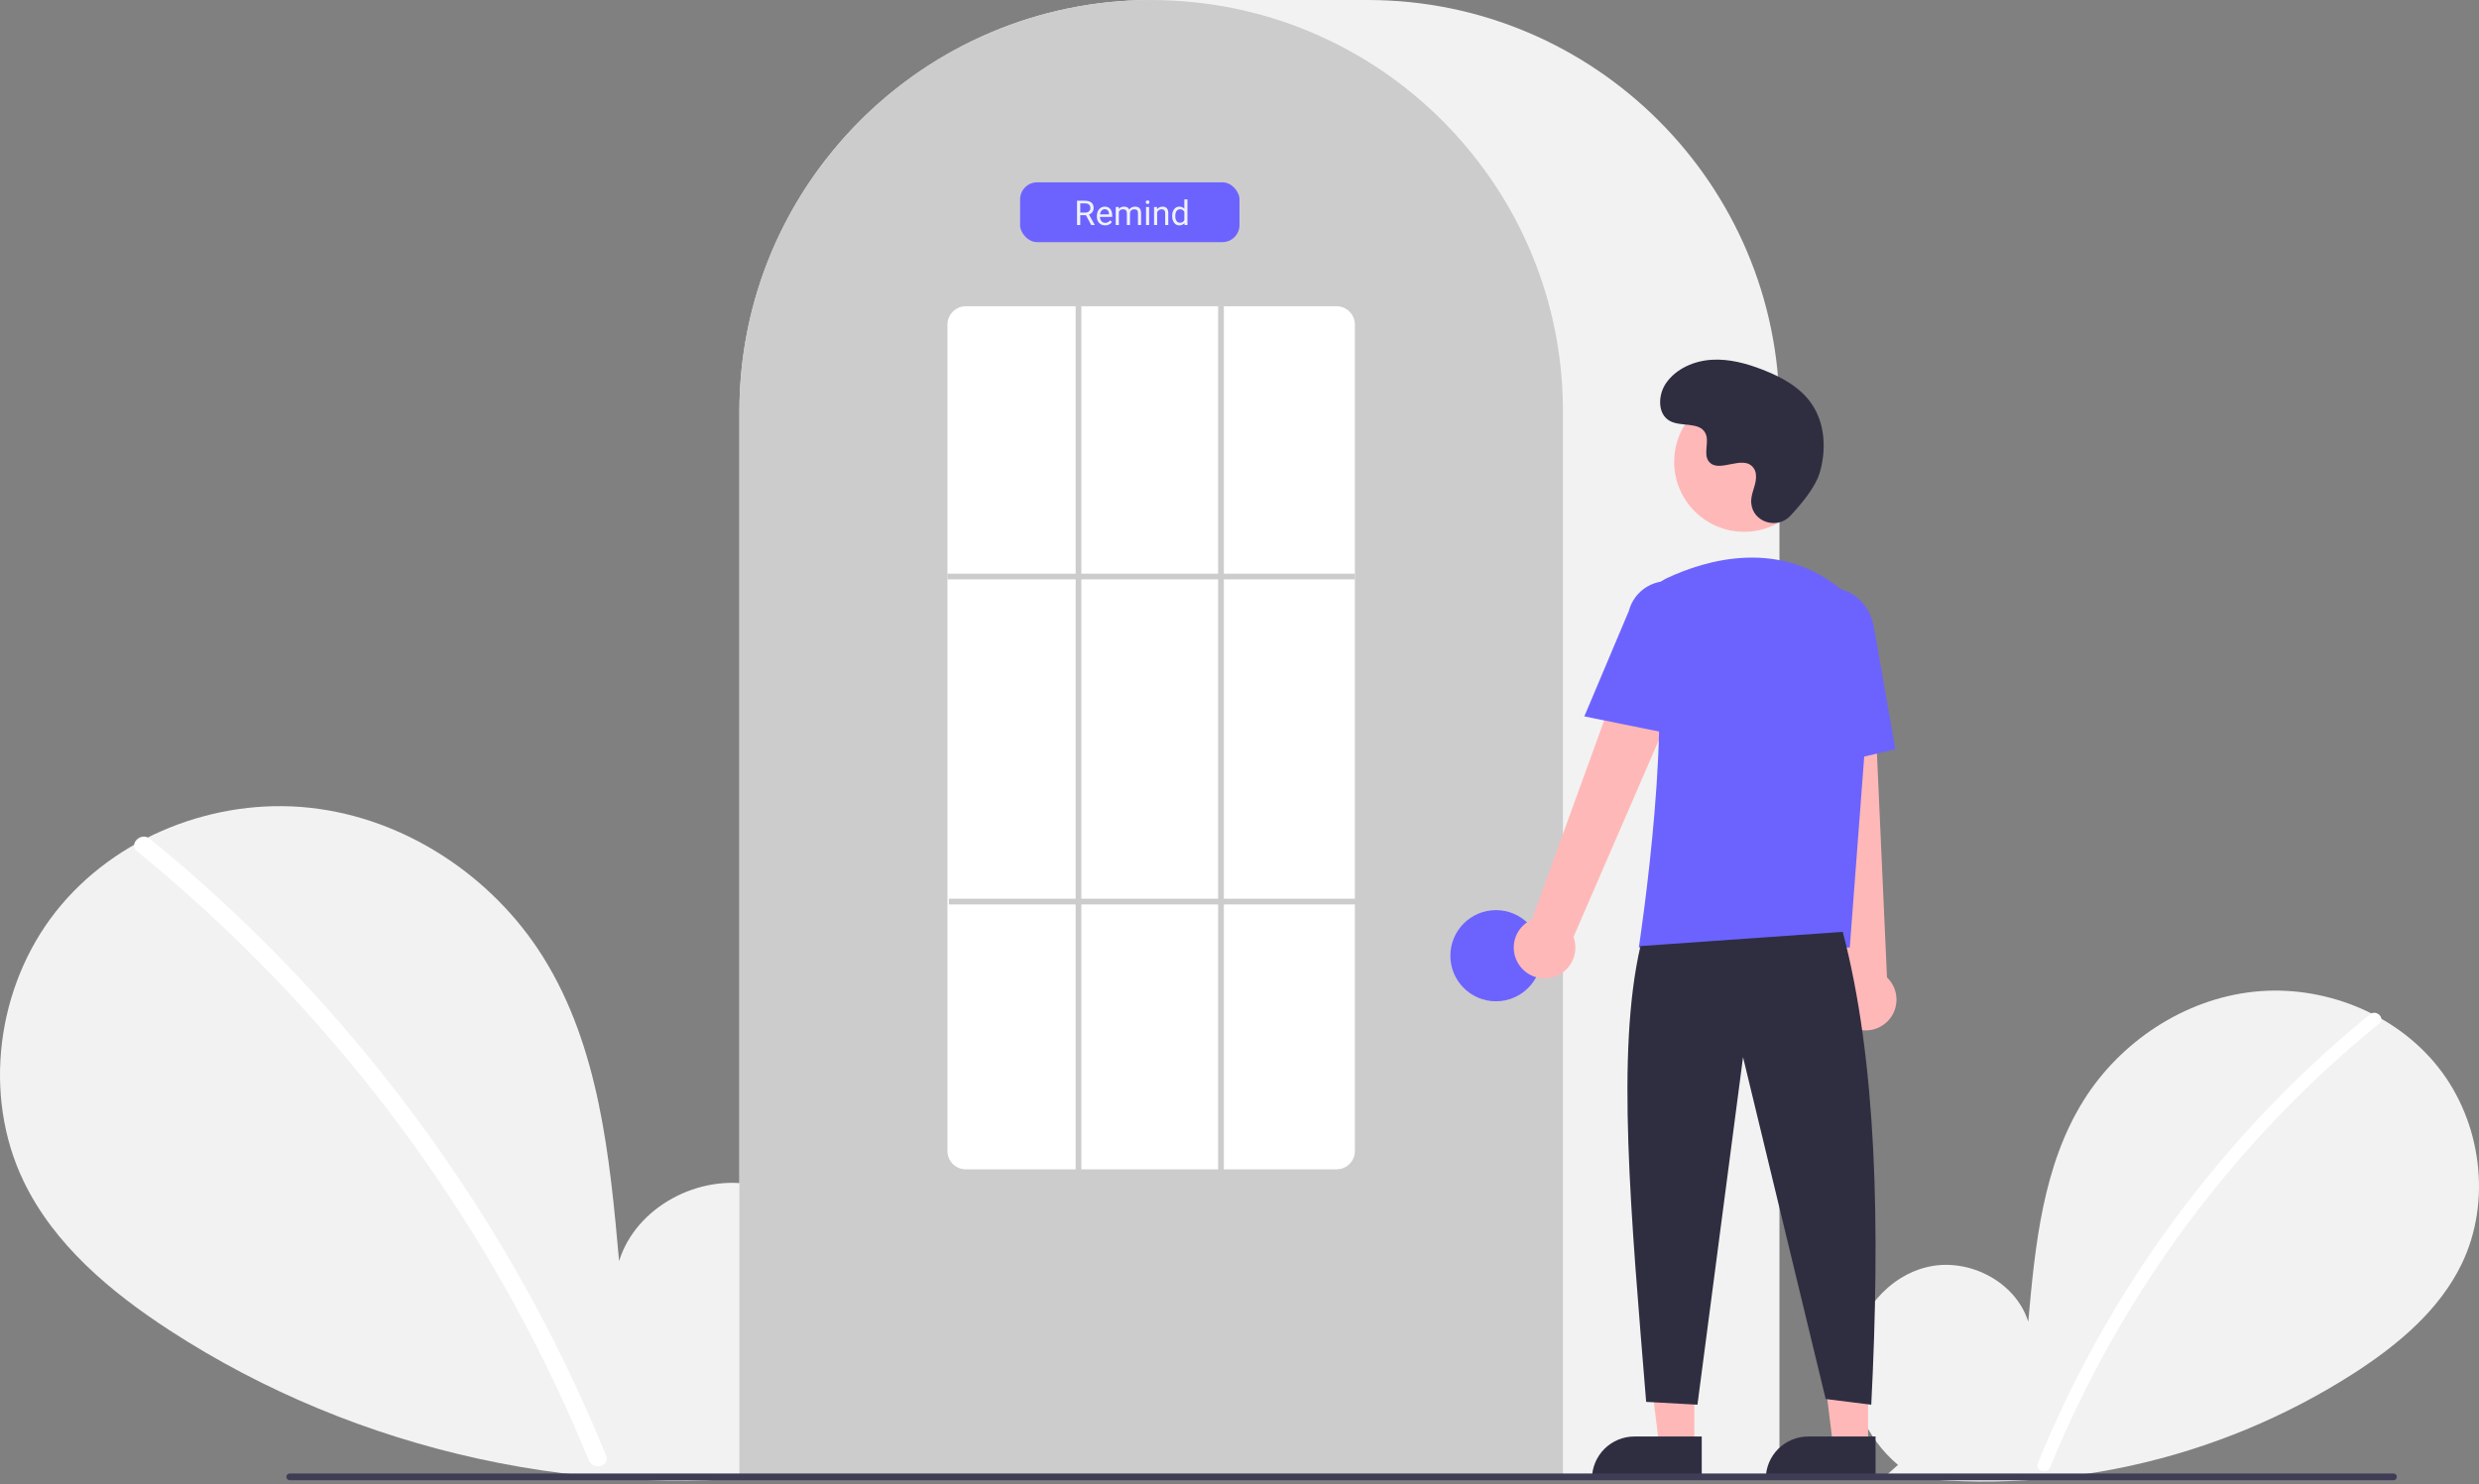 <svg width="870" height="521" viewBox="0 0 870 521" fill="none" xmlns="http://www.w3.org/2000/svg">
<rect x="0" y="0" width="870" height="521" fill="#808080" stroke="none"/>
<g id="undraw_Login_re_4vu2 1" clip-path="url(#clip0)">
<path id="Vector" d="M666.092 514.257C654.954 504.845 648.189 489.977 649.963 475.503C651.737 461.029 662.726 447.723 676.981 444.649C691.236 441.576 707.485 450.084 711.815 464.009C714.198 437.162 716.943 409.191 731.217 386.329C744.141 365.628 766.525 350.815 790.785 348.165C815.045 345.515 840.588 355.524 855.718 374.672C870.848 393.82 874.553 421.658 863.956 443.641C856.15 459.836 841.768 471.888 826.699 481.693C778.008 513.11 719.608 525.886 662.246 517.67L666.092 514.257Z" fill="#F2F2F2"/>
<path id="Vector_2" d="M831.728 356.079C811.71 372.383 793.346 390.619 776.902 410.521C751.166 441.562 730.34 476.364 715.15 513.715C714.038 516.44 718.462 517.626 719.562 514.931C744.416 454.228 784.092 400.724 834.963 359.314C837.248 357.454 833.993 354.234 831.728 356.079Z" fill="white"/>
<path id="Vector_3" d="M280.067 511.699C295.366 498.772 304.658 478.351 302.221 458.471C299.784 438.591 284.69 420.315 265.112 416.094C245.533 411.872 223.214 423.558 217.267 442.684C213.995 405.81 210.223 367.392 190.619 335.991C172.868 307.558 142.122 287.213 108.801 283.573C75.48 279.933 40.397 293.68 19.616 319.98C-1.165 346.28 -6.253 384.515 8.301 414.709C19.023 436.952 38.777 453.506 59.473 466.973C125.503 509.939 207.412 527.858 285.351 516.388" fill="#F2F2F2"/>
<path id="Vector_4" d="M52.567 294.442C80.061 316.836 105.284 341.882 127.871 369.218C150.461 396.526 170.349 425.961 187.257 457.109C196.707 474.582 205.196 492.557 212.687 510.955C214.214 514.698 208.137 516.327 206.627 512.626C193.359 480.19 176.944 449.133 157.618 419.899C138.385 390.771 116.373 363.578 91.889 338.701C78.041 324.637 63.43 311.345 48.123 298.886C44.985 296.331 49.455 291.908 52.567 294.442L52.567 294.442Z" fill="white"/>
<path id="Vector_5" d="M624.5 519H259.5V144.5C259.5 64.822 324.322 0 404 0H480C559.678 0 624.5 64.822 624.5 144.5V519Z" fill="#F2F2F2"/>
<path id="Vector_6" d="M548.5 519H259.5V144.5C259.42 113.969 269.088 84.21 287.096 59.556C287.76 58.651 288.422 57.758 289.104 56.874C297.815 45.451 308.18 35.39 319.859 27.024C320.518 26.544 321.181 26.072 321.853 25.601C331.625 18.838 342.196 13.31 353.325 9.142C353.986 8.891 354.659 8.64 355.332 8.399C365.397 4.807 375.83 2.347 386.44 1.063C387.098 0.974 387.773 0.903 388.448 0.833C398.787 -0.272 409.215 -0.272 419.554 0.833C420.227 0.903 420.902 0.974 421.568 1.064C432.175 2.348 442.606 4.808 452.668 8.399C453.341 8.64 454.014 8.891 454.677 9.142C465.669 13.258 476.115 18.703 485.783 25.358C486.455 25.819 487.127 26.291 487.79 26.763C494.336 31.436 500.485 36.641 506.173 42.327C510.735 46.887 514.986 51.748 518.898 56.877C519.578 57.758 520.24 58.651 520.903 59.554C538.911 84.209 548.58 113.969 548.5 144.5V519Z" fill="#CCCCCC"/>
<path id="Vector_7" d="M525 351.5C533.836 351.5 541 344.337 541 335.5C541 326.663 533.836 319.5 525 319.5C516.163 319.5 509 326.663 509 335.5C509 344.337 516.163 351.5 525 351.5Z" fill="#6C63FF"/>
<path id="Vector_8" d="M594.599 507.783H582.339L576.506 460.495L594.601 460.496L594.599 507.783Z" fill="#FFB8B8"/>
<path id="Vector_9" d="M573.582 504.28H597.225V519.167H558.695C558.695 517.212 559.08 515.276 559.828 513.47C560.576 511.664 561.673 510.022 563.055 508.64C564.437 507.258 566.079 506.161 567.885 505.413C569.691 504.665 571.627 504.28 573.582 504.28V504.28Z" fill="#2F2E41"/>
<path id="Vector_10" d="M655.599 507.783H643.339L637.506 460.495L655.601 460.496L655.599 507.783Z" fill="#FFB8B8"/>
<path id="Vector_11" d="M634.582 504.28H658.225V519.167H619.695C619.695 517.212 620.08 515.276 620.828 513.47C621.576 511.664 622.673 510.022 624.055 508.64C625.437 507.258 627.079 506.161 628.885 505.413C630.691 504.665 632.627 504.28 634.582 504.28V504.28Z" fill="#2F2E41"/>
<path id="Vector_12" d="M533.098 338.67C532.216 337.37 531.629 335.893 531.38 334.343C531.131 332.792 531.224 331.206 531.654 329.695C532.084 328.185 532.84 326.787 533.869 325.6C534.898 324.413 536.174 323.467 537.608 322.827L579.284 207.96L599.791 219.151L552.206 328.922C553.122 331.403 553.096 334.133 552.133 336.595C551.17 339.058 549.337 341.082 546.982 342.283C544.626 343.485 541.912 343.781 539.353 343.115C536.794 342.449 534.568 340.867 533.098 338.67V338.67Z" fill="#FFB8B8"/>
<path id="Vector_13" d="M649.336 360.254C647.974 359.472 646.799 358.402 645.895 357.118C644.991 355.834 644.38 354.367 644.104 352.821C643.828 351.275 643.895 349.687 644.299 348.169C644.703 346.652 645.435 345.241 646.443 344.037L633.533 222.528L656.87 223.594L662.236 343.114C664.147 344.942 665.32 347.408 665.535 350.043C665.749 352.678 664.989 355.301 663.399 357.414C661.809 359.526 659.499 360.982 656.907 361.506C654.316 362.029 651.622 361.584 649.336 360.254V360.254Z" fill="#FFB8B8"/>
<path id="Vector_14" d="M612.106 186.684C625.67 186.684 636.667 175.687 636.667 162.123C636.667 148.558 625.67 137.562 612.106 137.562C598.541 137.562 587.545 148.558 587.545 162.123C587.545 175.687 598.541 186.684 612.106 186.684Z" fill="#FFB8B8"/>
<path id="Vector_15" d="M649.18 332.619H575.133L575.222 332.043C575.355 331.181 588.419 245.604 578.784 217.607C577.817 214.855 577.902 211.844 579.022 209.151C580.143 206.459 582.22 204.276 584.853 203.023H584.853C598.625 196.538 625.061 188.552 647.373 207.932C650.657 210.831 653.22 214.454 654.862 218.515C656.504 222.575 657.179 226.962 656.833 231.328L649.18 332.619Z" fill="#6C63FF"/>
<path id="Vector_16" d="M589.354 258.25L556.018 251.487L571.644 214.457C572.579 210.871 574.899 207.802 578.094 205.923C581.289 204.044 585.098 203.51 588.687 204.436C592.276 205.363 595.351 207.675 597.237 210.865C599.124 214.056 599.667 217.864 598.75 221.455L589.354 258.25Z" fill="#6C63FF"/>
<path id="Vector_17" d="M632.05 270.808L630.046 224.867C628.526 216.23 633.47 208.066 641.074 206.732C648.679 205.402 656.105 211.392 657.632 220.092L665.165 263.019L632.05 270.808Z" fill="#6C63FF"/>
<path id="Vector_18" d="M646.716 327.119C658.631 372.495 659.93 430.188 656.716 493.119L640.716 491.119L611.716 371.119L595.716 493.119L577.716 492.119C572.339 426.089 567.103 369.403 575.716 332.119L646.716 327.119Z" fill="#2F2E41"/>
<path id="Vector_19" d="M628.289 181.104C623.707 185.985 615.198 183.365 614.601 176.697C614.554 176.179 614.557 175.658 614.611 175.141C614.919 172.188 616.625 169.506 616.217 166.388C616.124 165.611 615.835 164.872 615.377 164.239C611.725 159.349 603.154 166.425 599.708 161.999C597.595 159.285 600.079 155.012 598.458 151.979C596.318 147.975 589.979 149.95 586.004 147.758C581.581 145.318 581.846 138.532 584.757 134.405C588.308 129.371 594.533 126.685 600.68 126.298C606.828 125.911 612.933 127.573 618.673 129.81C625.194 132.351 631.66 135.863 635.673 141.597C640.554 148.57 641.023 157.945 638.583 166.099C637.098 171.059 632.031 177.118 628.289 181.104Z" fill="#2F2E41"/>
<path id="Vector_20" d="M839.982 519.644H101.688C101.372 519.643 101.07 519.517 100.848 519.294C100.625 519.07 100.5 518.768 100.5 518.453C100.5 518.138 100.625 517.835 100.848 517.612C101.07 517.389 101.372 517.263 101.688 517.262H839.982C840.297 517.263 840.599 517.389 840.821 517.612C841.044 517.835 841.169 518.138 841.169 518.453C841.169 518.768 841.044 519.07 840.821 519.294C840.599 519.517 840.297 519.643 839.982 519.644V519.644Z" fill="#3F3D56"/>
<path id="Vector_21" d="M469 410.5H339C337.288 410.509 335.642 409.839 334.424 408.636C333.205 407.434 332.513 405.797 332.5 404.085V113.915C332.513 112.203 333.205 110.566 334.424 109.364C335.642 108.161 337.288 107.491 339 107.5H469C470.712 107.491 472.358 108.161 473.576 109.364C474.795 110.566 475.487 112.203 475.5 113.915V404.085C475.487 405.797 474.795 407.434 473.576 408.636C472.358 409.839 470.712 410.509 469 410.5Z" fill="white"/>
<path id="Vector_22" d="M475.5 201.39H332.5V203.39H475.5V201.39Z" fill="#CCCCCC"/>
<path id="Vector_23" d="M476 315.5H333V317.5H476V315.5Z" fill="#CCCCCC"/>
<path id="Vector_24" d="M379.5 107.5H377.5V411.5H379.5V107.5Z" fill="#CCCCCC"/>
<path id="Vector_25" d="M429.5 107.5H427.5V411.5H429.5V107.5Z" fill="#CCCCCC"/>
<g id="label">
<rect id="Rectangle 26" x="358" y="64" width="77" height="21" rx="6" fill="#6C63FF"/>
<path id="Remind" d="M381.119 75.549H379.115V79H377.984V70.469H380.809C381.77 70.469 382.508 70.688 383.023 71.125C383.543 71.562 383.803 72.199 383.803 73.035C383.803 73.566 383.658 74.029 383.369 74.424C383.084 74.818 382.686 75.113 382.174 75.309L384.178 78.93V79H382.971L381.119 75.549ZM379.115 74.629H380.844C381.402 74.629 381.846 74.484 382.174 74.195C382.506 73.906 382.672 73.519 382.672 73.035C382.672 72.508 382.514 72.103 382.197 71.822C381.885 71.541 381.432 71.398 380.838 71.394H379.115V74.629ZM387.846 79.117C386.986 79.117 386.287 78.836 385.748 78.273C385.209 77.707 384.939 76.951 384.939 76.006V75.807C384.939 75.178 385.059 74.617 385.297 74.125C385.539 73.629 385.875 73.242 386.305 72.965C386.738 72.684 387.207 72.543 387.711 72.543C388.535 72.543 389.176 72.814 389.633 73.357C390.09 73.9 390.318 74.678 390.318 75.689V76.141H386.023C386.039 76.766 386.221 77.272 386.568 77.658C386.92 78.041 387.365 78.232 387.904 78.232C388.287 78.232 388.611 78.154 388.877 77.998C389.143 77.842 389.375 77.635 389.574 77.377L390.236 77.893C389.705 78.709 388.908 79.117 387.846 79.117ZM387.711 73.434C387.273 73.434 386.906 73.594 386.609 73.914C386.312 74.231 386.129 74.676 386.059 75.25H389.234V75.168C389.203 74.617 389.055 74.191 388.789 73.891C388.523 73.586 388.164 73.434 387.711 73.434ZM392.598 72.66L392.627 73.363C393.092 72.816 393.719 72.543 394.508 72.543C395.395 72.543 395.998 72.883 396.318 73.562C396.529 73.258 396.803 73.012 397.139 72.824C397.479 72.637 397.879 72.543 398.34 72.543C399.73 72.543 400.438 73.279 400.461 74.752V79H399.377V74.816C399.377 74.363 399.273 74.025 399.066 73.803C398.859 73.576 398.512 73.463 398.023 73.463C397.621 73.463 397.287 73.584 397.021 73.826C396.756 74.064 396.602 74.387 396.559 74.793V79H395.469V74.846C395.469 73.924 395.018 73.463 394.115 73.463C393.404 73.463 392.918 73.766 392.656 74.371V79H391.572V72.66H392.598ZM403.279 79H402.195V72.66H403.279V79ZM402.107 70.978C402.107 70.803 402.16 70.654 402.266 70.533C402.375 70.412 402.535 70.352 402.746 70.352C402.957 70.352 403.117 70.412 403.227 70.533C403.336 70.654 403.391 70.803 403.391 70.978C403.391 71.154 403.336 71.301 403.227 71.418C403.117 71.535 402.957 71.594 402.746 71.594C402.535 71.594 402.375 71.535 402.266 71.418C402.16 71.301 402.107 71.154 402.107 70.978ZM406.045 72.66L406.08 73.457C406.564 72.848 407.197 72.543 407.979 72.543C409.318 72.543 409.994 73.299 410.006 74.811V79H408.922V74.805C408.918 74.348 408.812 74.01 408.605 73.791C408.402 73.572 408.084 73.463 407.65 73.463C407.299 73.463 406.99 73.557 406.725 73.744C406.459 73.932 406.252 74.178 406.104 74.482V79H405.02V72.66H406.045ZM411.377 75.777C411.377 74.805 411.607 74.023 412.068 73.434C412.529 72.84 413.133 72.543 413.879 72.543C414.621 72.543 415.209 72.797 415.643 73.305V70H416.727V79H415.73L415.678 78.32C415.244 78.852 414.641 79.117 413.867 79.117C413.133 79.117 412.533 78.816 412.068 78.215C411.607 77.613 411.377 76.828 411.377 75.859V75.777ZM412.461 75.9C412.461 76.619 412.609 77.182 412.906 77.588C413.203 77.994 413.613 78.197 414.137 78.197C414.824 78.197 415.326 77.889 415.643 77.272V74.359C415.318 73.762 414.82 73.463 414.148 73.463C413.617 73.463 413.203 73.668 412.906 74.078C412.609 74.488 412.461 75.096 412.461 75.9Z" fill="#EFF1FF"/>
</g>
</g>
<defs>
<clipPath id="clip0">
<rect width="870" height="520.139" fill="white"/>
</clipPath>
</defs>
</svg>
